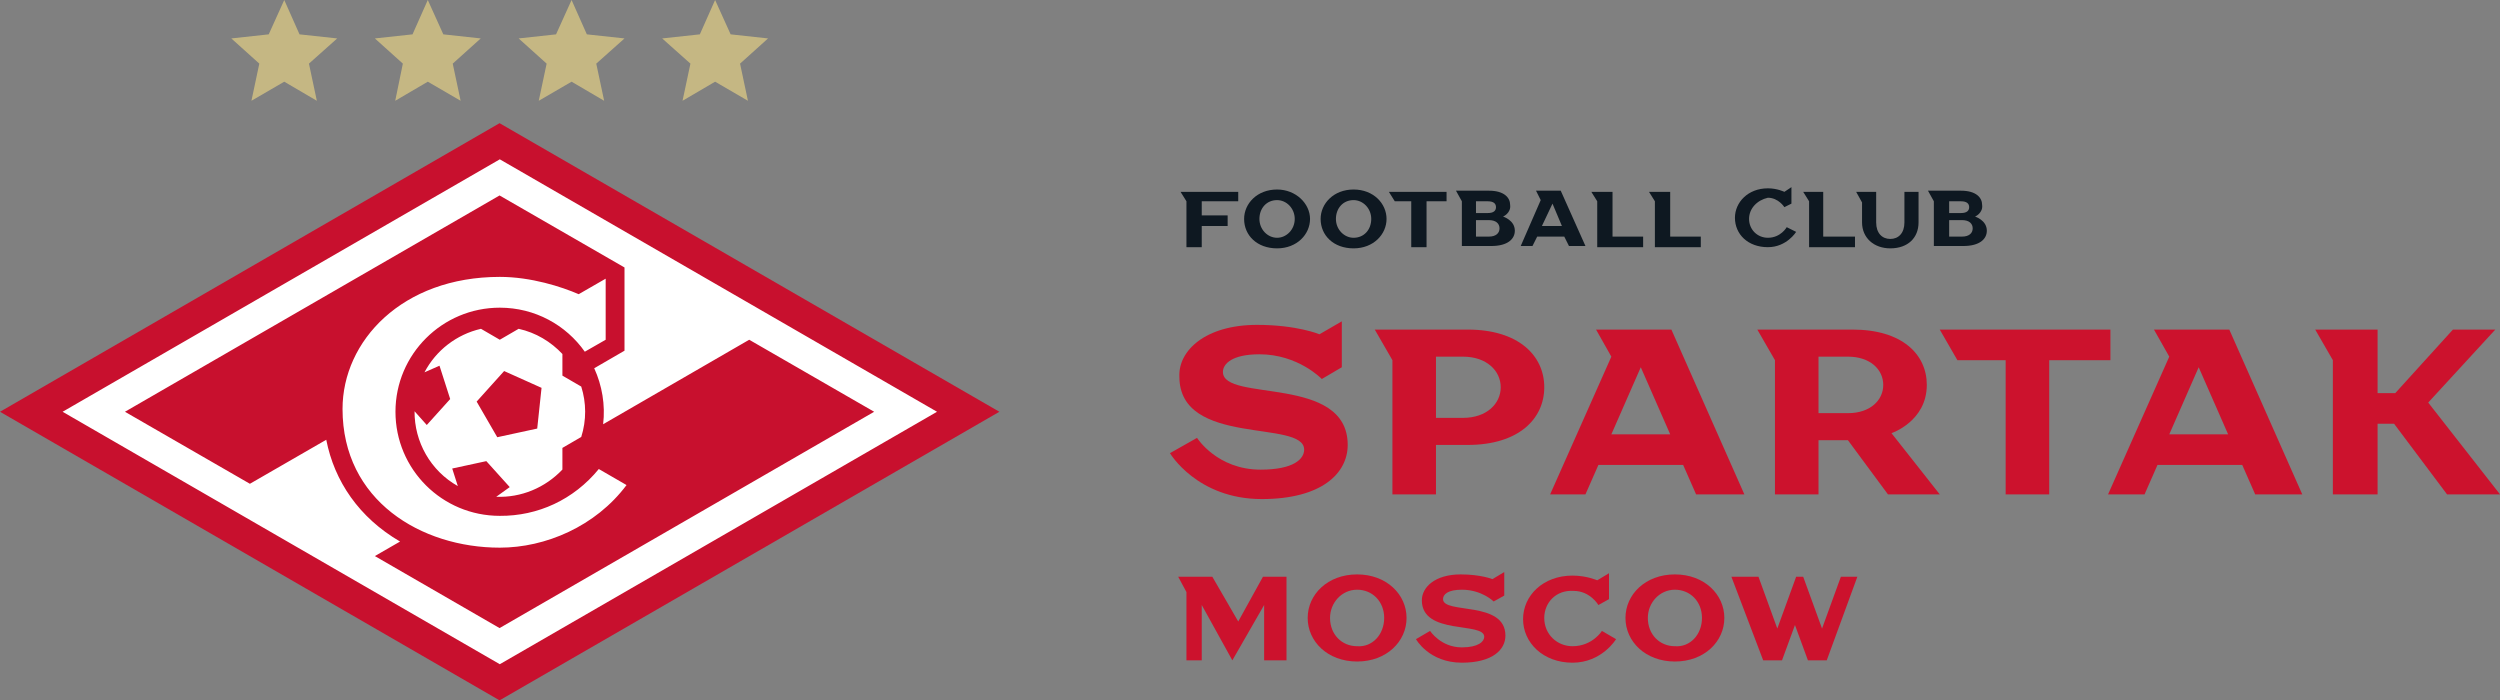 <svg width="282" height="79" viewBox="0 0 282 79" fill="none" xmlns="http://www.w3.org/2000/svg">
<rect x="0" y="0" width="282" height="79" fill="#808080" stroke="none"/>
<path d="M139.673 22.704H135.557V24.298H138.478V25.492H135.557V27.882H133.831V22.704L133.167 21.642H139.673V22.704Z" fill="#0E1821"/>
<path d="M147.772 24.696C147.772 26.422 146.311 28.016 144.054 28.016C141.797 28.016 140.336 26.555 140.336 24.696C140.336 22.97 141.797 21.377 144.054 21.377C146.179 21.377 147.772 22.97 147.772 24.696ZM146.046 24.696C146.046 23.501 145.116 22.572 144.054 22.572C142.859 22.572 142.063 23.501 142.063 24.696C142.063 25.891 142.992 26.821 144.054 26.821C145.116 26.821 146.046 25.891 146.046 24.696Z" fill="#0E1821"/>
<path d="M156.402 24.696C156.402 26.422 154.941 28.016 152.684 28.016C150.427 28.016 148.966 26.555 148.966 24.696C148.966 22.97 150.427 21.377 152.684 21.377C154.941 21.377 156.402 22.97 156.402 24.696ZM154.676 24.696C154.676 23.501 153.746 22.572 152.684 22.572C151.489 22.572 150.692 23.501 150.692 24.696C150.692 25.891 151.622 26.821 152.684 26.821C153.879 26.821 154.676 25.891 154.676 24.696Z" fill="#0E1821"/>
<path d="M163.172 21.642V22.704H160.915V27.882H159.189V22.704H157.33L156.667 21.642H163.172Z" fill="#0E1821"/>
<path d="M169.545 24.431C169.545 24.431 170.873 24.829 170.873 26.024C170.873 26.953 170.076 27.75 168.217 27.75H164.898V22.705L164.234 21.51H167.952C169.678 21.51 170.342 22.306 170.342 23.103C170.474 24.032 169.545 24.431 169.545 24.431ZM166.491 22.572V24.032H167.819C168.483 24.032 168.748 23.767 168.748 23.369C168.748 22.97 168.483 22.705 167.819 22.705H166.491V22.572ZM166.491 24.962V26.688H167.952C168.748 26.688 169.147 26.29 169.147 25.759C169.147 25.227 168.748 24.829 167.952 24.829H166.491V24.962Z" fill="#0E1821"/>
<path d="M171.537 27.75L173.794 22.572L173.263 21.51H176.051L178.839 27.75H176.98L176.449 26.688H173.395L172.864 27.75H171.537ZM173.927 25.493H176.184L175.122 22.97L173.927 25.493Z" fill="#0E1821"/>
<path d="M181.893 21.642V26.688H185.345V27.882H180.167V22.704L179.503 21.642H181.893Z" fill="#0E1821"/>
<path d="M188.398 21.642V26.688H191.85V27.882H186.672V22.704L186.008 21.642H188.398Z" fill="#0E1821"/>
<path d="M197.294 24.695C197.294 25.89 198.223 26.82 199.418 26.82C200.879 26.82 201.543 25.625 201.543 25.625L202.605 26.156C202.605 26.156 201.543 27.882 199.418 27.882C197.161 27.882 195.701 26.421 195.701 24.562C195.701 22.836 197.161 21.243 199.418 21.243C200.481 21.243 201.277 21.641 201.277 21.641L202.074 21.11V22.969L201.277 23.367C201.277 23.367 200.613 22.305 199.418 22.305C198.223 22.571 197.294 23.5 197.294 24.695Z" fill="#0E1821"/>
<path d="M205.659 21.642V26.688H209.243V27.882H204.065V22.704L203.401 21.642H205.659Z" fill="#0E1821"/>
<path d="M216.412 21.642V25.094C216.412 26.82 215.217 28.015 213.225 28.015C211.367 28.015 210.039 26.82 210.039 25.094V22.837L209.375 21.642H211.632V25.094C211.632 26.289 212.296 26.953 213.225 26.953C214.155 26.953 214.819 26.289 214.819 25.094V21.642H216.412Z" fill="#0E1821"/>
<path d="M222.786 24.431C222.786 24.431 224.114 24.829 224.114 26.024C224.114 26.953 223.317 27.75 221.458 27.75H218.139V22.705L217.475 21.51H221.193C222.919 21.51 223.583 22.306 223.583 23.103C223.715 24.032 222.786 24.431 222.786 24.431ZM219.865 22.572V24.032H221.193C221.857 24.032 222.122 23.767 222.122 23.369C222.122 22.97 221.857 22.705 221.193 22.705H219.865V22.572ZM219.865 24.962V26.688H221.325C222.122 26.688 222.52 26.29 222.52 25.759C222.52 25.227 222.122 24.829 221.325 24.829H219.865V24.962Z" fill="#0E1821"/>
<path d="M145.117 65.059V74.486H142.594V68.246L139.009 74.486L135.557 68.246V74.486H133.831V66.785L132.901 65.059H136.752L139.673 70.105L142.461 65.059H145.117Z" fill="#CC122D"/>
<path d="M158.659 69.706C158.659 72.362 156.402 74.619 153.082 74.619C149.763 74.619 147.506 72.362 147.506 69.706C147.506 67.051 149.763 64.793 153.082 64.793C156.402 64.793 158.659 67.051 158.659 69.706ZM156.136 69.706C156.136 67.847 154.808 66.519 153.082 66.519C151.356 66.519 150.029 67.98 150.029 69.706C150.029 71.565 151.356 72.893 153.082 72.893C154.808 73.025 156.136 71.565 156.136 69.706Z" fill="#CC122D"/>
<path d="M164.766 64.793C167.023 64.793 168.351 65.325 168.351 65.325L169.679 64.528V67.183L168.484 67.847C168.484 67.847 167.156 66.519 164.899 66.519C163.306 66.519 162.774 67.05 162.774 67.582C162.774 69.308 169.811 67.714 169.811 71.698C169.811 73.291 168.351 74.751 164.899 74.751C161.181 74.751 159.721 72.096 159.721 72.096L161.314 71.166C161.314 71.166 162.509 73.025 164.899 73.025C166.758 73.025 167.422 72.362 167.422 71.83C167.422 70.104 160.385 71.698 160.385 67.714C160.385 66.254 161.845 64.793 164.766 64.793Z" fill="#CC122D"/>
<path d="M174.192 69.707C174.192 71.565 175.653 72.893 177.379 72.893C179.636 72.893 180.698 71.167 180.698 71.167L182.291 72.097C182.291 72.097 180.698 74.752 177.379 74.752C174.059 74.752 171.802 72.495 171.802 69.839C171.802 67.184 174.059 64.927 177.379 64.927C178.972 64.927 180.167 65.458 180.167 65.458L181.495 64.661V67.582L180.3 68.246C180.3 68.246 179.37 66.653 177.511 66.653C175.52 66.52 174.192 67.981 174.192 69.707Z" fill="#CC122D"/>
<path d="M194.506 69.706C194.506 72.362 192.249 74.619 188.93 74.619C185.61 74.619 183.353 72.362 183.353 69.706C183.353 67.051 185.61 64.793 188.93 64.793C192.249 64.793 194.506 67.051 194.506 69.706ZM191.983 69.706C191.983 67.847 190.656 66.519 188.93 66.519C187.203 66.519 185.876 67.98 185.876 69.706C185.876 71.565 187.203 72.893 188.93 72.893C190.656 73.025 191.983 71.565 191.983 69.706Z" fill="#CC122D"/>
<path d="M207.65 65.059H209.509L206.057 74.486H203.933L202.472 70.503L201.011 74.486H198.887L195.302 65.059H198.356L200.48 70.901L202.605 65.059H203.401L205.526 70.901L207.65 65.059Z" fill="#CC122D"/>
<path d="M141.797 36.645C146.311 36.645 148.834 37.707 148.834 37.707L151.357 36.247V41.425L149.1 42.752C149.1 42.752 146.444 39.964 142.063 39.964C139.009 39.964 137.946 41.026 137.946 41.956C137.946 45.408 152.021 42.221 152.021 50.188C152.021 53.374 149.099 56.295 142.328 56.295C135.025 56.295 131.972 51.117 131.972 51.117L135.025 49.391C135.025 49.391 137.283 52.976 142.195 52.976C145.913 52.976 147.108 51.781 147.108 50.719C147.108 47.267 133.034 50.453 133.034 42.487C132.901 39.566 135.955 36.645 141.797 36.645Z" fill="#CC122D"/>
<path d="M165.563 37.177C171.272 37.177 174.193 40.098 174.193 43.683C174.193 47.268 171.272 50.189 165.563 50.189H161.978V55.765H157.065V40.629L155.074 37.177H165.563ZM161.978 47.135H165.032C167.687 47.135 169.281 45.541 169.281 43.683C169.281 41.824 167.687 40.231 165.032 40.231H161.978V47.135Z" fill="#CC122D"/>
<path d="M174.856 55.765L181.76 40.231L180.034 37.177H188.532L196.764 55.765H191.32L189.859 52.446H180.3L178.839 55.765H174.856ZM181.76 48.994H188.399L185.08 41.425L181.76 48.994Z" fill="#CC122D"/>
<path d="M208.978 37.177C214.555 37.177 217.343 39.965 217.343 43.417C217.343 47.533 213.36 48.861 213.36 48.861L218.804 55.765H212.961L208.447 49.657H205.128V55.765H200.215V40.629L198.224 37.177H208.978ZM205.128 46.604H208.447C210.97 46.604 212.43 45.143 212.43 43.417C212.43 41.691 210.97 40.231 208.447 40.231H205.128V46.604Z" fill="#CC122D"/>
<path d="M238.055 37.177V40.629H231.151V55.765H226.238V40.629H220.794L218.803 37.177H238.055Z" fill="#CC122D"/>
<path d="M237.789 55.765L244.693 40.231L242.967 37.177H251.464L259.696 55.765H254.385L252.925 52.446H243.365L241.905 55.765H237.789ZM244.693 48.994H251.332L248.012 41.425L244.693 48.994Z" fill="#CC122D"/>
<path d="M268.192 44.346H270.184L276.69 37.177H281.47L273.902 45.409L282.001 55.765H276.026L270.051 47.799H268.192V55.765H263.147V40.629L261.155 37.177H268.192V44.346Z" fill="#CC122D"/>
<path d="M54.226 4.335L50.006 3.875L48.255 0L46.533 3.875L42.284 4.335L45.442 7.177L44.581 11.368L48.255 9.215L51.958 11.368L51.068 7.177L54.226 4.335Z" fill="#C5B783"/>
<path d="M86.635 4.335L82.415 3.875L80.664 0L78.942 3.875L74.693 4.335L77.88 7.177L76.99 11.368L80.664 9.215L84.367 11.368L83.478 7.177L86.635 4.335Z" fill="#C5B783"/>
<path d="M70.445 4.335L66.196 3.875L64.474 0L62.723 3.875L58.503 4.335L61.661 7.177L60.771 11.368L64.474 9.215L68.148 11.368L67.258 7.177L70.445 4.335Z" fill="#C5B783"/>
<path d="M38.035 4.335L33.786 3.875L32.064 0L30.313 3.875L26.093 4.335L29.251 7.177L28.361 11.368L32.064 9.215L35.739 11.368L34.849 7.177L38.035 4.335Z" fill="#C5B783"/>
<path d="M56.35 13.895L0 46.447L56.35 79L112.729 46.447L56.35 13.895Z" fill="#C8102E"/>
<path d="M67.545 52.906L70.674 54.715C67.172 59.394 61.517 61.776 56.378 61.776C47.508 61.776 38.638 56.466 38.638 46.132C38.638 38.467 45.355 31.233 56.378 31.233C59.909 31.233 63.354 32.352 65.277 33.185L68.32 31.434V38.323L65.966 39.673C63.842 36.658 60.34 34.706 56.378 34.706C49.891 34.706 44.609 39.96 44.609 46.447C44.609 52.935 49.862 58.188 56.378 58.188C60.656 58.217 64.703 56.38 67.545 52.906ZM105.696 46.447L56.378 74.924L7.061 46.447L56.378 17.971L105.696 46.447ZM56.35 70.848L98.605 46.447L84.51 38.323L68.033 47.854C68.291 45.672 67.918 43.49 67.028 41.538L70.444 39.558V30.171L56.35 22.047L14.094 46.447L28.189 54.571L36.801 49.605C37.719 54.284 40.504 58.389 45.126 61.087L42.284 62.724L56.35 70.848ZM55.977 56.035L57.498 54.944L54.857 52.016L51.01 52.849L51.642 54.83C48.57 53.107 46.733 49.835 46.762 46.39L48.14 47.94L50.781 45.012L49.575 41.252L47.881 41.998C49.173 39.529 51.498 37.721 54.254 37.089L56.378 38.323L58.503 37.089C60.455 37.52 62.148 38.553 63.44 39.931V42.371L65.564 43.605C66.138 45.414 66.167 47.395 65.564 49.289L63.44 50.524V52.964C61.488 55.03 58.761 56.15 55.977 56.035ZM60.598 48.342L61.086 43.749L56.866 41.854L53.766 45.299L56.091 49.318L60.598 48.342Z" fill="white"/>
</svg>
